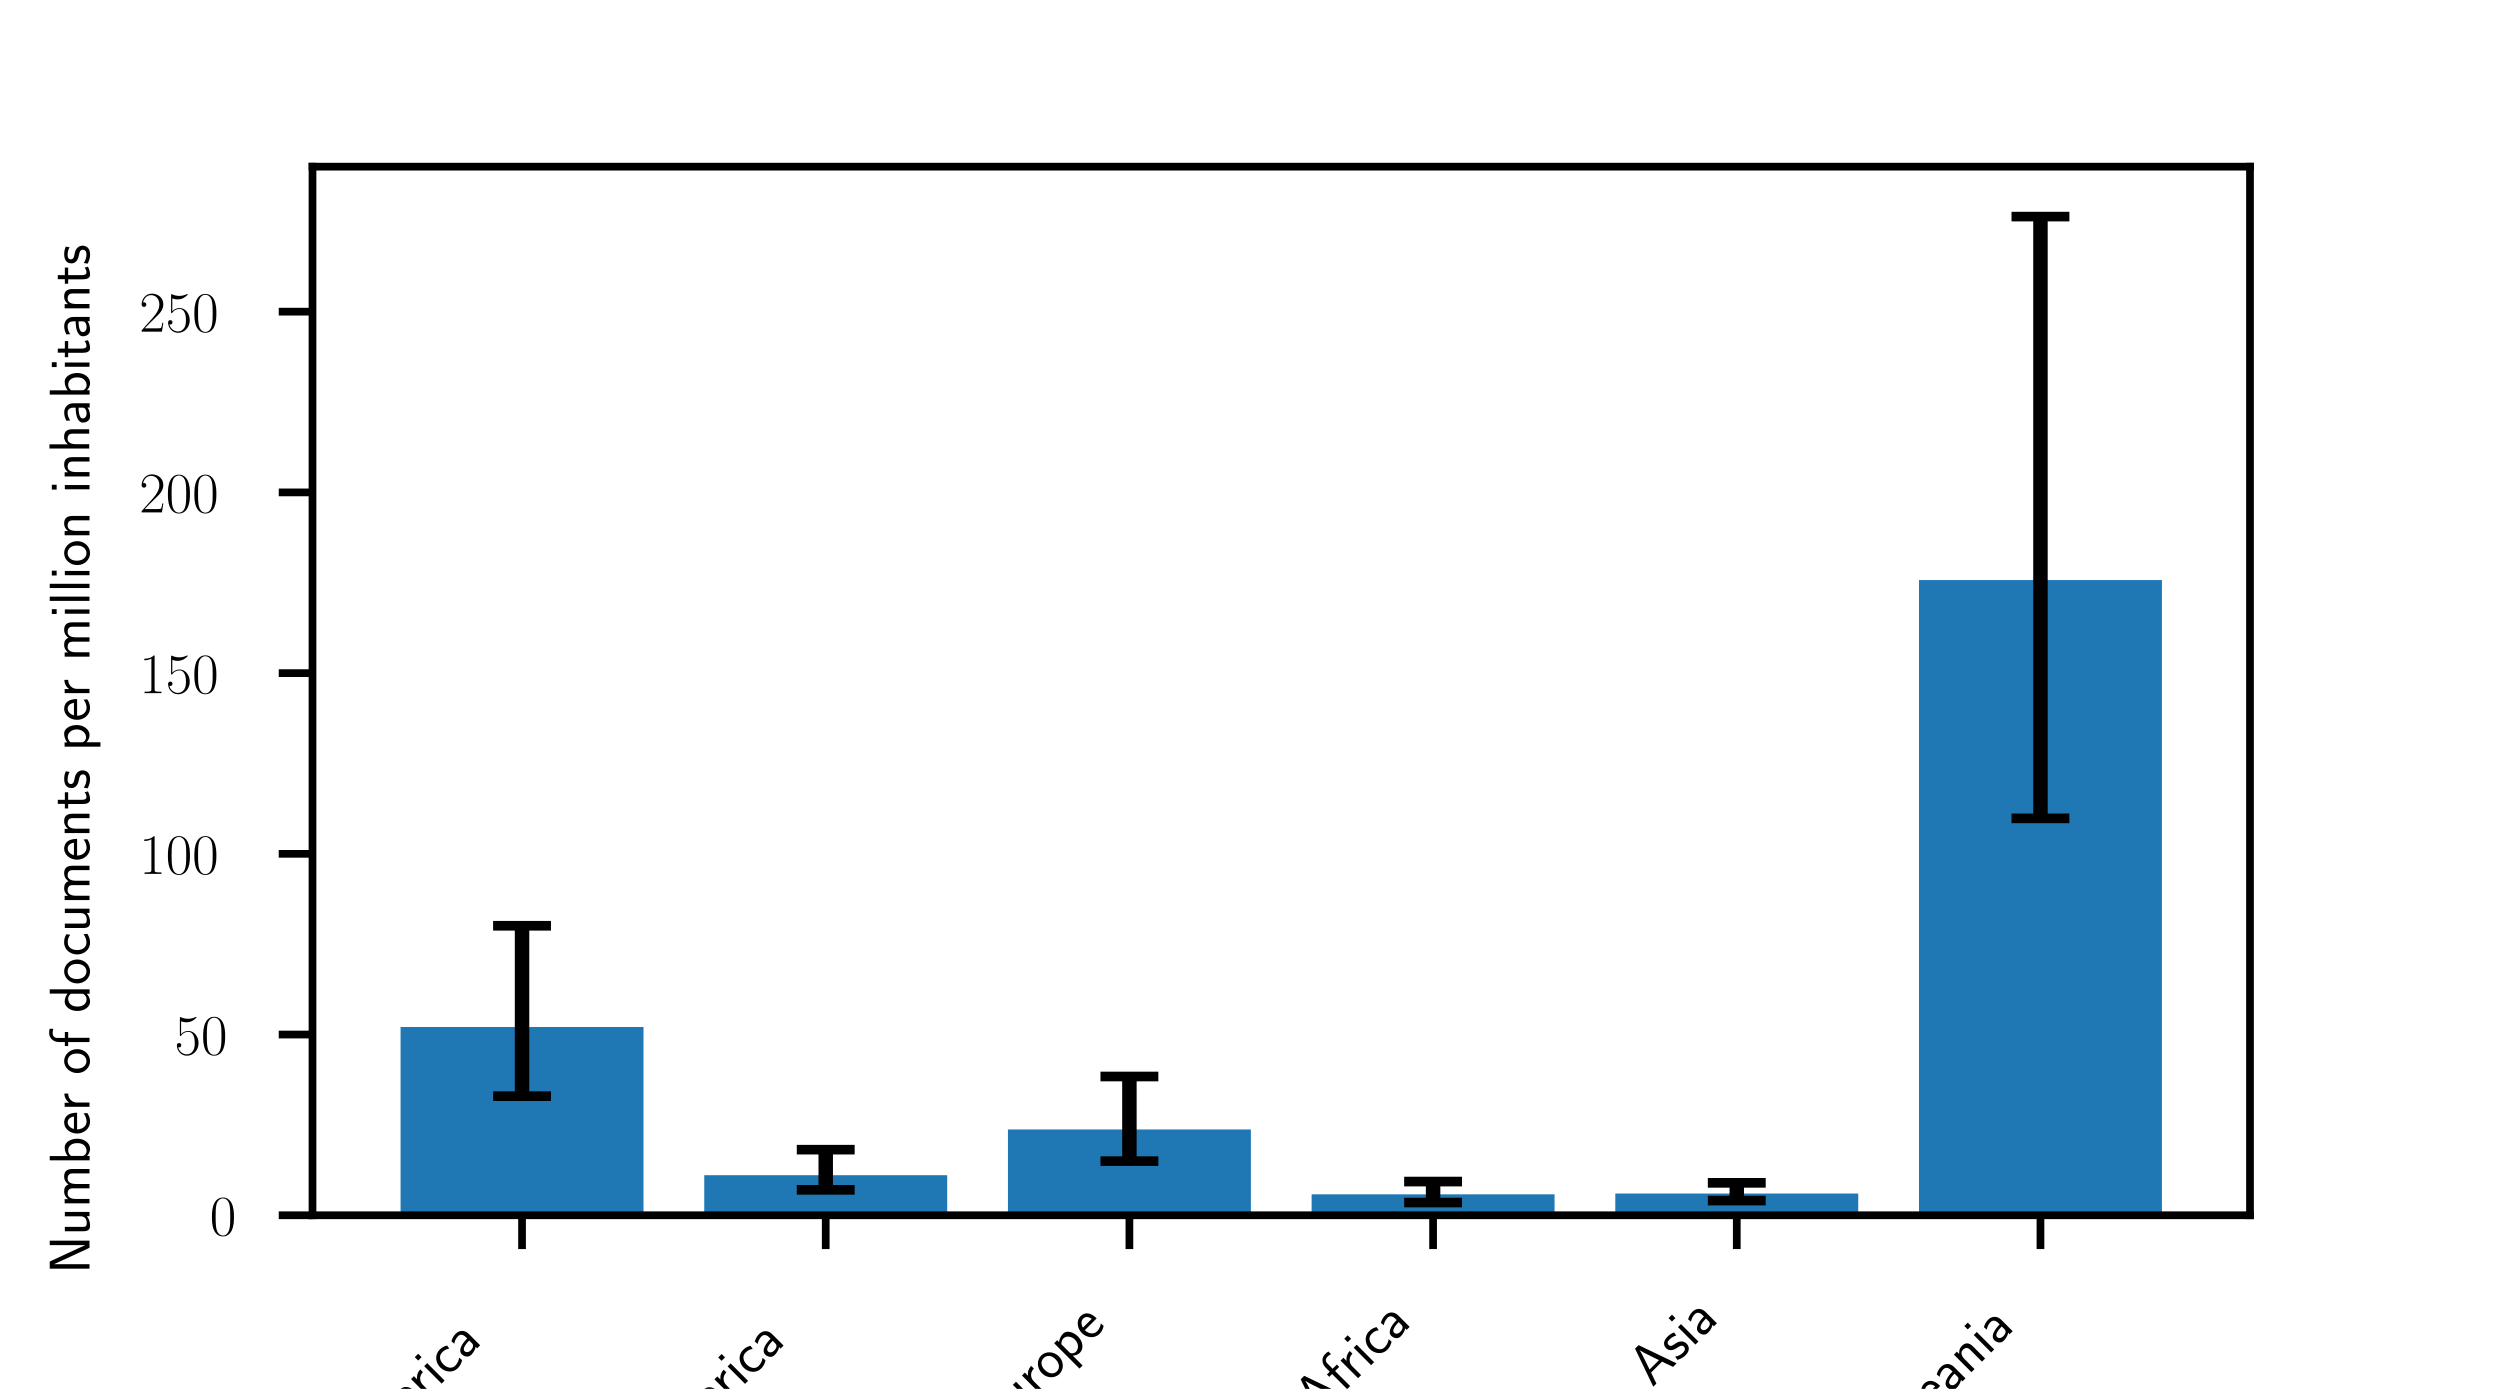 <?xml version="1.0" encoding="utf-8" standalone="no"?>
<!DOCTYPE svg PUBLIC "-//W3C//DTD SVG 1.1//EN"
  "http://www.w3.org/Graphics/SVG/1.1/DTD/svg11.dtd">
<!-- Created with matplotlib (https://matplotlib.org/) -->
<svg height="144pt" version="1.1" viewBox="0 0 259.2 144" width="259.2pt" xmlns="http://www.w3.org/2000/svg" xmlns:xlink="http://www.w3.org/1999/xlink">
 <defs>
  <style type="text/css">
*{stroke-linecap:butt;stroke-linejoin:round;}
  </style>
 </defs>
 <g id="figure_1">
  <g id="patch_1">
   <path d="M 0 144 
L 259.2 144 
L 259.2 0 
L 0 0 
z
" style="fill:#ffffff;"/>
  </g>
  <g id="axes_1">
   <g id="patch_2">
    <path d="M 32.4 126 
L 233.28 126 
L 233.28 17.28 
L 32.4 17.28 
z
" style="fill:#ffffff;"/>
   </g>
   <g id="patch_3">
    <path clip-path="url(#pddb5097b36)" d="M 41.531 126 
L 66.72 126 
L 66.72 106.482 
L 41.531 106.482 
z
" style="fill:#1f77b4;"/>
   </g>
   <g id="patch_4">
    <path clip-path="url(#pddb5097b36)" d="M 73.017 126 
L 98.206 126 
L 98.206 121.847 
L 73.017 121.847 
z
" style="fill:#1f77b4;"/>
   </g>
   <g id="patch_5">
    <path clip-path="url(#pddb5097b36)" d="M 104.503 126 
L 129.691 126 
L 129.691 117.1 
L 104.503 117.1 
z
" style="fill:#1f77b4;"/>
   </g>
   <g id="patch_6">
    <path clip-path="url(#pddb5097b36)" d="M 135.989 126 
L 161.177 126 
L 161.177 123.83 
L 135.989 123.83 
z
" style="fill:#1f77b4;"/>
   </g>
   <g id="patch_7">
    <path clip-path="url(#pddb5097b36)" d="M 167.474 126 
L 192.663 126 
L 192.663 123.749 
L 167.474 123.749 
z
" style="fill:#1f77b4;"/>
   </g>
   <g id="patch_8">
    <path clip-path="url(#pddb5097b36)" d="M 198.96 126 
L 224.149 126 
L 224.149 60.138 
L 198.96 60.138 
z
" style="fill:#1f77b4;"/>
   </g>
   <g id="matplotlib.axis_1">
    <g id="xtick_1">
     <g id="line2d_1">
      <defs>
       <path d="M 0 0 
L 0 3.5 
" id="m69ca0c05f3" style="stroke:#000000;stroke-width:0.8;"/>
      </defs>
      <g>
       <use style="stroke:#000000;stroke-width:0.8;" x="54.125" xlink:href="#m69ca0c05f3" y="126"/>
      </g>
     </g>
     <g id="text_1">
      <!-- North America -->
      <defs>
       <path d="M 22.906 65.312 
L 21.094 69 
L 8.797 69 
L 8.797 0 
L 16.594 0 
L 16.594 61.344 
L 16.703 61.438 
C 17.406 59.641 17.797 58.75 21.906 49.906 
L 43.297 3.688 
L 45.094 0 
L 57.406 0 
L 57.406 69 
L 49.594 69 
L 49.594 7.656 
L 49.5 7.547 
C 48.797 9.344 48.406 10.234 44.297 19.078 
z
" id="CMSS17-78"/>
       <path d="M 44.203 21.188 
C 44.203 34 34.703 44 23.5 44 
C 12 44 2.703 33.703 2.703 21.188 
C 2.703 8.5 12.297 -1 23.406 -1 
C 34.797 -1 44.203 8.797 44.203 21.188 
z
M 23.5 5.266 
C 16.406 5.266 10.297 11.078 10.297 22 
C 10.297 33.609 17.406 37.922 23.406 37.922 
C 29.906 37.922 36.594 33.219 36.594 22 
C 36.594 10.672 30.094 5.266 23.5 5.266 
z
" id="CMSS17-111"/>
       <path d="M 14.906 21.297 
C 14.906 30.703 21.797 37 30.594 37 
L 30.594 43.578 
C 24.203 43.578 18.203 40.391 14.594 35.203 
L 14.594 43.094 
L 7.5 43.094 
L 7.5 0 
L 14.906 0 
z
" id="CMSS17-114"/>
       <path d="M 16.703 37 
L 29.703 37 
L 29.703 42.766 
L 16.703 42.766 
L 16.703 55 
L 9.594 55 
L 9.594 42.766 
L 1.703 42.766 
L 1.703 37 
L 9.406 37 
L 9.406 11.703 
C 9.406 6 10.703 -1 17.297 -1 
C 22.297 -1 26.906 0.391 31.297 2.688 
L 29.703 8.562 
C 27.297 6.469 24.406 5.266 21.297 5.266 
C 16.906 5.266 16.703 10.875 16.703 13.375 
z
" id="CMSS17-116"/>
       <path d="M 40.906 29.547 
C 40.906 35.812 39.406 44.062 28.094 44.062 
C 21.797 44.062 17.703 40.984 14.797 37.609 
L 14.797 69.5 
L 7.406 69.5 
L 7.406 0.5 
L 15 0.5 
L 15 24.578 
C 15 30.828 17.406 38 24.203 38 
C 33 38 33.297 32.125 33.297 28.734 
L 33.297 0.5 
L 40.906 0.5 
z
" id="CMSS17-104"/>
       <path d="M 35.5 69 
L 26.906 69 
L 2.594 0 
L 10.203 0 
L 17.203 20 
L 44 20 
L 51.094 0 
L 59.797 0 
z
M 42.094 25.578 
L 19.094 25.578 
C 23.906 39.5 29.906 56.844 30.594 61.328 
L 30.703 61.328 
C 31.406 57.234 33.406 51.266 35.094 46.188 
z
" id="CMSS17-65"/>
       <path d="M 67 29.328 
C 67 36.062 65.297 44 54.094 44 
C 46.594 44 42.094 39.312 40.094 36.422 
C 38.297 41.719 34.094 44 28.094 44 
C 21.297 44 17 40.125 14.703 37.328 
L 14.703 43.094 
L 7.406 43.094 
L 7.406 0 
L 15 0 
L 15 24.359 
C 15 30.297 17.203 37.938 24.297 37.938 
C 33.406 37.938 33.406 31.5 33.406 28.578 
L 33.406 0 
L 41 0 
L 41 24.359 
C 41 30.297 43.203 37.938 50.297 37.938 
C 59.406 37.938 59.406 31.5 59.406 28.578 
L 59.406 0 
L 67 0 
z
" id="CMSS17-109"/>
       <path d="M 39.094 21.516 
C 39.094 24.844 38.906 31.297 35.703 36.641 
C 32.203 42.391 26.5 44 22.203 44 
C 11.797 44 3 34.188 3 21.484 
C 3 9.094 12.094 -1 23.594 -1 
C 28.094 -1 33.594 0.297 38.594 3.875 
C 38.594 4.281 38.406 6.469 38.297 6.562 
C 38.297 6.766 38 9.844 38 10.25 
C 33.203 6.359 27.703 5.078 23.703 5.078 
C 17.297 5.078 10.406 10.422 10.094 21.516 
z
M 10.906 27 
C 12.203 32.562 16.594 37.828 22.203 37.828 
C 23.703 37.828 30.703 37.828 32.5 27 
z
" id="CMSS17-101"/>
       <path d="M 15.297 65.359 
L 6.906 65.359 
L 6.906 57 
L 15.297 57 
z
M 14.797 42.797 
L 7.406 42.797 
L 7.406 0 
L 14.797 0 
z
" id="CMSS17-105"/>
       <path d="M 38.5 39.703 
C 38.5 40.391 33.906 42.406 32.703 42.797 
C 29.406 44 25.203 44 24.094 44 
C 11.094 44 3.297 32.703 3.297 21.297 
C 3.297 9.297 12 -1 23.703 -1 
C 30.406 -1 35.203 1.188 39.094 3.781 
L 38.5 10.375 
C 34.203 7.078 29.203 5.266 23.797 5.266 
C 16 5.266 10.906 12.094 10.906 21.391 
C 10.906 28.609 14.203 37.719 24.203 37.719 
C 29.703 37.719 32.797 36.609 37.406 33.516 
z
" id="CMSS17-99"/>
       <path d="M 37.594 27.984 
C 37.594 37.375 30.906 43.875 21.906 43.875 
C 17.5 43.875 12.703 43.078 7.203 39.891 
L 7.797 33.359 
C 10.297 35.125 14.594 38 21.797 38 
C 26.906 38 30 34.062 30 27.844 
L 30 24 
C 14 24 4 19.344 4 11.344 
C 4 7.203 6.5 -1 14.797 -1 
C 16.297 -1 24.406 -1 30.203 3.391 
L 30.203 -0.297 
L 37.594 -0.297 
z
M 30 12.75 
C 30 10.953 30 8.562 27 6.781 
C 24.406 5.078 21.094 5.078 19.703 5.078 
C 14.703 5.078 11.297 7.984 11.297 11.625 
C 11.297 18.922 26.906 18.922 30 18.922 
z
" id="CMSS17-97"/>
      </defs>
      <g transform="translate(25.726 163.512)rotate(-45)scale(0.06 -0.06)">
       <use transform="scale(0.996)" xlink:href="#CMSS17-78"/>
       <use transform="translate(66.062 0)scale(0.996)" xlink:href="#CMSS17-111"/>
       <use transform="translate(110.303 0)scale(0.996)" xlink:href="#CMSS17-114"/>
       <use transform="translate(142.212 0)scale(0.996)" xlink:href="#CMSS17-116"/>
       <use transform="translate(176.044 0)scale(0.996)" xlink:href="#CMSS17-104"/>
       <use transform="translate(255.478 0)scale(0.996)" xlink:href="#CMSS17-65"/>
       <use transform="translate(317.696 0)scale(0.996)" xlink:href="#CMSS17-109"/>
       <use transform="translate(391.925 0)scale(0.996)" xlink:href="#CMSS17-101"/>
       <use transform="translate(433.564 0)scale(0.996)" xlink:href="#CMSS17-114"/>
       <use transform="translate(465.474 0)scale(0.996)" xlink:href="#CMSS17-105"/>
       <use transform="translate(487.655 0)scale(0.996)" xlink:href="#CMSS17-99"/>
       <use transform="translate(529.293 0)scale(0.996)" xlink:href="#CMSS17-97"/>
      </g>
     </g>
    </g>
    <g id="xtick_2">
     <g id="line2d_2">
      <g>
       <use style="stroke:#000000;stroke-width:0.8;" x="85.611" xlink:href="#m69ca0c05f3" y="126"/>
      </g>
     </g>
     <g id="text_2">
      <!-- South America -->
      <defs>
       <path d="M 43.703 65.141 
C 39.297 67.719 34.5 70 26.406 70 
C 13.5 70 5.203 60.609 5.203 51.031 
C 5.203 47.266 6.297 43.016 10.203 38.672 
C 14.094 34.312 18.5 33.141 24.094 31.766 
C 26.406 31.156 30.297 30.062 31 29.781 
C 36.594 27.609 39.297 22.562 39.297 17.812 
C 39.297 11.594 34.406 4.969 25.703 4.969 
C 22.703 4.969 13.906 4.969 5.594 12.797 
L 4.203 4.969 
C 12.406 -1 21.297 -2 25.797 -2 
C 38.094 -2 46.906 7.625 46.906 18.531 
C 46.906 22.5 45.703 27.547 41.5 32.203 
C 37.406 36.672 33.797 37.656 25.594 39.828 
C 20.906 41.031 17.906 41.828 15.406 44.891 
C 13.703 47.078 12.797 49.156 12.797 51.828 
C 12.797 57.391 17.594 63.438 26.406 63.438 
C 30.797 63.438 36.5 62.531 42.297 57.188 
z
" id="CMSS17-83"/>
       <path d="M 40.906 42.797 
L 33.297 42.797 
L 33.297 15.188 
C 33.297 7.781 27.906 4.781 22.203 4.781 
C 15.594 4.781 15 6.984 15 11.078 
L 15 42.797 
L 7.406 42.797 
L 7.406 10.594 
C 7.406 2.797 10.094 -1 17 -1 
C 20.406 -1 28.094 -0.203 33.5 4.781 
L 33.5 0 
L 40.906 0 
z
" id="CMSS17-117"/>
      </defs>
      <g transform="translate(56.977 163.747)rotate(-45)scale(0.06 -0.06)">
       <use transform="scale(0.996)" xlink:href="#CMSS17-83"/>
       <use transform="translate(52.049 0)scale(0.996)" xlink:href="#CMSS17-111"/>
       <use transform="translate(98.892 0)scale(0.996)" xlink:href="#CMSS17-117"/>
       <use transform="translate(147.097 0)scale(0.996)" xlink:href="#CMSS17-116"/>
       <use transform="translate(180.929 0)scale(0.996)" xlink:href="#CMSS17-104"/>
       <use transform="translate(260.363 0)scale(0.996)" xlink:href="#CMSS17-65"/>
       <use transform="translate(322.581 0)scale(0.996)" xlink:href="#CMSS17-109"/>
       <use transform="translate(396.81 0)scale(0.996)" xlink:href="#CMSS17-101"/>
       <use transform="translate(438.449 0)scale(0.996)" xlink:href="#CMSS17-114"/>
       <use transform="translate(470.358 0)scale(0.996)" xlink:href="#CMSS17-105"/>
       <use transform="translate(492.539 0)scale(0.996)" xlink:href="#CMSS17-99"/>
       <use transform="translate(534.178 0)scale(0.996)" xlink:href="#CMSS17-97"/>
      </g>
     </g>
    </g>
    <g id="xtick_3">
     <g id="line2d_3">
      <g>
       <use style="stroke:#000000;stroke-width:0.8;" x="117.097" xlink:href="#m69ca0c05f3" y="126"/>
      </g>
     </g>
     <g id="text_3">
      <!-- Europe -->
      <defs>
       <path d="M 30.594 6.766 
C 22.594 6.766 19 6.766 17.203 6.766 
L 17.203 32.922 
L 48.203 32.922 
L 48.203 39 
L 17.203 39 
L 17.203 62.641 
L 30.094 62.641 
C 31.297 62.641 32.5 62.641 33.703 62.641 
L 50.797 62.641 
L 50.797 69 
L 8.797 69 
L 8.797 0 
L 52.094 0 
L 52.094 6.766 
z
" id="CMSS17-69"/>
       <path d="M 15.094 5.203 
C 18.406 2.016 22.906 -0.078 27.703 -0.078 
C 37 -0.078 45 9.422 45 22.062 
C 45 33.734 39 44 30.406 44 
C 25.406 44 19.406 42.219 14.906 38.625 
L 14.906 43.203 
L 7.5 43.203 
L 7.5 -19 
L 15.094 -19 
z
M 15.094 32.812 
C 15.906 34 19.297 37.734 24.797 37.734 
C 31.797 37.734 37.406 30.625 37.406 22.062 
C 37.406 12.297 30.594 6 23.906 6 
C 21.906 6 19.797 6.484 17.797 8.172 
C 15.094 10.531 15.094 12 15.094 13.391 
z
" id="CMSS17-112"/>
      </defs>
      <g transform="translate(103.044 149.166)rotate(-45)scale(0.06 -0.06)">
       <use transform="scale(0.996)" xlink:href="#CMSS17-69"/>
       <use transform="translate(55.892 0)scale(0.996)" xlink:href="#CMSS17-117"/>
       <use transform="translate(104.097 0)scale(0.996)" xlink:href="#CMSS17-114"/>
       <use transform="translate(136.007 0)scale(0.996)" xlink:href="#CMSS17-111"/>
       <use transform="translate(182.85 0)scale(0.996)" xlink:href="#CMSS17-112"/>
       <use transform="translate(233.658 0)scale(0.996)" xlink:href="#CMSS17-101"/>
      </g>
     </g>
    </g>
    <g id="xtick_4">
     <g id="line2d_4">
      <g>
       <use style="stroke:#000000;stroke-width:0.8;" x="148.583" xlink:href="#m69ca0c05f3" y="126"/>
      </g>
     </g>
     <g id="text_4">
      <!-- Africa -->
      <defs>
       <path d="M 16.797 37 
L 26.906 37 
L 26.906 42.766 
L 16.594 42.766 
L 16.594 55.609 
C 16.594 62.719 22 63.938 25.094 63.938 
C 26.094 63.938 28.906 63.938 32.5 62.641 
L 32.5 69.203 
C 30.203 69.703 27.406 70 25.203 70 
C 15.906 70 9.406 62.391 9.406 52.484 
L 9.406 42.766 
L 2.5 42.766 
L 2.5 37 
L 9.406 37 
L 9.406 0 
L 16.797 0 
z
" id="CMSS17-102"/>
      </defs>
      <g transform="translate(136.636 147.06)rotate(-45)scale(0.06 -0.06)">
       <use transform="scale(0.996)" xlink:href="#CMSS17-65"/>
       <use transform="translate(62.218 0)scale(0.996)" xlink:href="#CMSS17-102"/>
       <use transform="translate(90.845 0)scale(0.996)" xlink:href="#CMSS17-114"/>
       <use transform="translate(122.754 0)scale(0.996)" xlink:href="#CMSS17-105"/>
       <use transform="translate(144.935 0)scale(0.996)" xlink:href="#CMSS17-99"/>
       <use transform="translate(186.574 0)scale(0.996)" xlink:href="#CMSS17-97"/>
      </g>
     </g>
    </g>
    <g id="xtick_5">
     <g id="line2d_5">
      <g>
       <use style="stroke:#000000;stroke-width:0.8;" x="180.069" xlink:href="#m69ca0c05f3" y="126"/>
      </g>
     </g>
     <g id="text_5">
      <!-- Asia -->
      <defs>
       <path d="M 32.203 41.047 
C 26.297 43.859 21.703 43.859 18.703 43.859 
C 11.594 43.859 3.094 41.375 3.094 31.297 
C 3.094 21.234 14.094 19.031 17.094 18.422 
C 21.703 17.531 26.797 16.531 26.797 11.562 
C 26.797 5.266 19.594 5.266 18.297 5.266 
C 14.297 5.266 8.797 6.359 3.797 9.969 
L 2.594 3.281 
C 8.297 0 13.797 -1 18.406 -1 
C 30.703 -1 33.797 6.5 33.797 12.203 
C 33.797 17.094 31 20.391 29.094 21.891 
C 25.797 24.5 24.594 24.797 16.406 26.5 
C 15 26.703 10.094 27.797 10.094 32.281 
C 10.094 38 16.406 38 17.797 38 
C 24.297 38 28.297 35.984 31 34.5 
z
" id="CMSS17-115"/>
      </defs>
      <g transform="translate(171.303 143.88)rotate(-45)scale(0.06 -0.06)">
       <use transform="scale(0.996)" xlink:href="#CMSS17-65"/>
       <use transform="translate(62.218 0)scale(0.996)" xlink:href="#CMSS17-115"/>
       <use transform="translate(98.131 0)scale(0.996)" xlink:href="#CMSS17-105"/>
       <use transform="translate(120.312 0)scale(0.996)" xlink:href="#CMSS17-97"/>
      </g>
     </g>
    </g>
    <g id="xtick_6">
     <g id="line2d_6">
      <g>
       <use style="stroke:#000000;stroke-width:0.8;" x="211.555" xlink:href="#m69ca0c05f3" y="126"/>
      </g>
     </g>
     <g id="text_6">
      <!-- Oceania -->
      <defs>
       <path d="M 64 34.031 
C 64 54.734 50.297 70.266 34.594 70.266 
C 18.906 70.266 5.203 54.641 5.203 34.031 
C 5.203 13.234 19.094 -2 34.594 -2 
C 50.094 -2 64 13.234 64 34.031 
z
M 34.594 4.266 
C 23.594 4.266 13.594 16.516 13.594 35.328 
C 13.594 53.641 24.203 64 34.594 64 
C 45 64 55.594 53.641 55.594 35.328 
C 55.594 16.422 45.5 4.266 34.594 4.266 
z
" id="CMSS17-79"/>
       <path d="M 40.906 29.328 
C 40.906 35.672 39.406 44 28.094 44 
C 21.703 44 17.5 40.719 14.703 37.328 
L 14.703 43.094 
L 7.406 43.094 
L 7.406 0 
L 15 0 
L 15 24.359 
C 15 30.688 17.406 37.938 24.203 37.938 
C 33 37.938 33.297 32 33.297 28.578 
L 33.297 0 
L 40.906 0 
z
" id="CMSS17-110"/>
      </defs>
      <g transform="translate(195.719 150.949)rotate(-45)scale(0.06 -0.06)">
       <use transform="scale(0.996)" xlink:href="#CMSS17-79"/>
       <use transform="translate(69.024 0)scale(0.996)" xlink:href="#CMSS17-99"/>
       <use transform="translate(110.663 0)scale(0.996)" xlink:href="#CMSS17-101"/>
       <use transform="translate(152.302 0)scale(0.996)" xlink:href="#CMSS17-97"/>
       <use transform="translate(197.224 0)scale(0.996)" xlink:href="#CMSS17-110"/>
       <use transform="translate(245.429 0)scale(0.996)" xlink:href="#CMSS17-105"/>
       <use transform="translate(267.609 0)scale(0.996)" xlink:href="#CMSS17-97"/>
      </g>
     </g>
    </g>
    <g id="text_7">
     <!-- Continent -->
     <defs>
      <path d="M 54.703 11.156 
C 48 6.672 44.906 5.375 36.797 5.375 
C 22.797 5.375 14.594 20.359 14.594 34.047 
C 14.594 48.625 23 63 37.203 63 
C 43.594 63 47.797 61.219 52.906 58.047 
L 54.297 65.891 
C 49.5 68.281 43.406 69.375 37.297 69.375 
C 18.094 69.375 6.203 51.812 6.203 34.047 
C 6.203 14.484 20.297 -1 36.297 -1 
C 44.906 -1 47.906 -0.297 55.297 4.375 
z
" id="CMSS17-67"/>
     </defs>
     <g transform="translate(119.842 172.72)scale(0.06 -0.06)">
      <use transform="scale(0.996)" xlink:href="#CMSS17-67"/>
      <use transform="translate(59.856 0)scale(0.996)" xlink:href="#CMSS17-111"/>
      <use transform="translate(106.699 0)scale(0.996)" xlink:href="#CMSS17-110"/>
      <use transform="translate(154.904 0)scale(0.996)" xlink:href="#CMSS17-116"/>
      <use transform="translate(188.736 0)scale(0.996)" xlink:href="#CMSS17-105"/>
      <use transform="translate(210.917 0)scale(0.996)" xlink:href="#CMSS17-110"/>
      <use transform="translate(259.122 0)scale(0.996)" xlink:href="#CMSS17-101"/>
      <use transform="translate(300.76 0)scale(0.996)" xlink:href="#CMSS17-110"/>
      <use transform="translate(348.965 0)scale(0.996)" xlink:href="#CMSS17-116"/>
     </g>
    </g>
   </g>
   <g id="matplotlib.axis_2">
    <g id="ytick_1">
     <g id="line2d_7">
      <defs>
       <path d="M 0 0 
L -3.5 0 
" id="m971b1fa5ef" style="stroke:#000000;stroke-width:0.8;"/>
      </defs>
      <g>
       <use style="stroke:#000000;stroke-width:0.8;" x="32.4" xlink:href="#m971b1fa5ef" y="126"/>
      </g>
     </g>
     <g id="text_8">
      <!-- $0$ -->
      <defs>
       <path d="M 42 31.641 
C 42 37.75 41.906 48.125 37.703 56.109 
C 34 63.109 28.094 65.594 22.906 65.594 
C 18.094 65.594 12 63.406 8.203 56.203 
C 4.203 48.719 3.797 39.438 3.797 31.641 
C 3.797 25.953 3.906 17.281 7 9.672 
C 11.297 -0.609 19 -2 22.906 -2 
C 27.5 -2 34.5 -0.109 38.594 9.375 
C 41.594 16.281 42 24.359 42 31.641 
z
M 22.906 -0.406 
C 16.5 -0.406 12.703 5.078 11.297 12.688 
C 10.203 18.562 10.203 27.156 10.203 32.75 
C 10.203 40.438 10.203 46.828 11.5 52.922 
C 13.406 61.391 19 64 22.906 64 
C 27 64 32.297 61.297 34.203 53.125 
C 35.5 47.438 35.594 40.734 35.594 32.75 
C 35.594 26.25 35.594 18.266 34.406 12.375 
C 32.297 1.484 26.406 -0.406 22.906 -0.406 
z
" id="CMR17-48"/>
      </defs>
      <g transform="translate(21.747 128.076)scale(0.06 -0.06)">
       <use transform="scale(0.996)" xlink:href="#CMR17-48"/>
      </g>
     </g>
    </g>
    <g id="ytick_2">
     <g id="line2d_8">
      <g>
       <use style="stroke:#000000;stroke-width:0.8;" x="32.4" xlink:href="#m971b1fa5ef" y="107.263"/>
      </g>
     </g>
     <g id="text_9">
      <!-- $50$ -->
      <defs>
       <path d="M 11.406 57.688 
C 12.406 57.281 16.5 56 20.703 56 
C 30 56 35.094 61.109 38 64.062 
C 38 64.953 38 65.5 37.406 65.5 
C 37.297 65.5 37.094 65.5 36.297 65.047 
C 32.797 63.406 28.703 62.078 23.703 62.078 
C 20.703 62.078 16.203 62.484 11.297 64.672 
C 10.203 65.172 10 65.172 9.906 65.172 
C 9.406 65.172 9.297 65.062 9.297 63.078 
L 9.297 34.422 
C 9.297 32.641 9.297 32.141 10.297 32.141 
C 10.797 32.141 11 32.344 11.5 33.031 
C 14.703 37.516 19.094 39.406 24.094 39.406 
C 27.594 39.406 35.094 37.219 35.094 20.141 
C 35.094 16.953 35.094 11.172 32.094 6.578 
C 29.594 2.484 25.703 0.391 21.406 0.391 
C 14.797 0.391 8.094 5 6.297 12.719 
C 6.703 12.609 7.5 12.422 7.906 12.422 
C 9.203 12.422 11.703 13.125 11.703 16.219 
C 11.703 18.906 9.797 20 7.906 20 
C 5.594 20 4.094 18.594 4.094 15.797 
C 4.094 7.094 11 -2 21.594 -2 
C 31.906 -2 41.703 6.875 41.703 19.75 
C 41.703 31.719 33.906 41 24.203 41 
C 19.094 41 14.797 39.109 11.406 35.531 
z
" id="CMR17-53"/>
      </defs>
      <g transform="translate(18.094 109.338)scale(0.06 -0.06)">
       <use transform="scale(0.996)" xlink:href="#CMR17-53"/>
       <use transform="translate(45.69 0)scale(0.996)" xlink:href="#CMR17-48"/>
      </g>
     </g>
    </g>
    <g id="ytick_3">
     <g id="line2d_9">
      <g>
       <use style="stroke:#000000;stroke-width:0.8;" x="32.4" xlink:href="#m971b1fa5ef" y="88.525"/>
      </g>
     </g>
     <g id="text_10">
      <!-- $100$ -->
      <defs>
       <path d="M 26.594 63.406 
C 26.594 65.5 26.5 65.5 25.094 65.5 
C 21.203 61.188 15.297 59.797 9.703 59.797 
C 9.406 59.797 8.906 59.797 8.797 59.5 
C 8.703 59.297 8.703 59.094 8.703 57 
C 11.797 57 17 57.594 21 59.984 
L 21 7.203 
C 21 3.688 20.797 2.5 12.203 2.5 
L 9.203 2.5 
L 9.203 0 
C 14 0 19 0 23.797 0 
C 28.594 0 33.594 0 38.406 0 
L 38.406 2.5 
L 35.406 2.5 
C 26.797 2.5 26.594 3.594 26.594 7.156 
z
" id="CMR17-49"/>
      </defs>
      <g transform="translate(14.441 90.601)scale(0.06 -0.06)">
       <use transform="scale(0.996)" xlink:href="#CMR17-49"/>
       <use transform="translate(45.69 0)scale(0.996)" xlink:href="#CMR17-48"/>
       <use transform="translate(91.381 0)scale(0.996)" xlink:href="#CMR17-48"/>
      </g>
     </g>
    </g>
    <g id="ytick_4">
     <g id="line2d_10">
      <g>
       <use style="stroke:#000000;stroke-width:0.8;" x="32.4" xlink:href="#m971b1fa5ef" y="69.788"/>
      </g>
     </g>
     <g id="text_11">
      <!-- $150$ -->
      <g transform="translate(14.441 71.864)scale(0.06 -0.06)">
       <use transform="scale(0.996)" xlink:href="#CMR17-49"/>
       <use transform="translate(45.69 0)scale(0.996)" xlink:href="#CMR17-53"/>
       <use transform="translate(91.381 0)scale(0.996)" xlink:href="#CMR17-48"/>
      </g>
     </g>
    </g>
    <g id="ytick_5">
     <g id="line2d_11">
      <g>
       <use style="stroke:#000000;stroke-width:0.8;" x="32.4" xlink:href="#m971b1fa5ef" y="51.051"/>
      </g>
     </g>
     <g id="text_12">
      <!-- $200$ -->
      <defs>
       <path d="M 41.703 15.453 
L 39.906 15.453 
C 38.906 8.375 38.094 7.172 37.703 6.562 
C 37.203 5.766 30 5.766 28.594 5.766 
L 9.406 5.766 
C 13 9.672 20 16.75 28.5 24.953 
C 34.594 30.734 41.703 37.531 41.703 47.422 
C 41.703 59.219 32.297 66 21.797 66 
C 10.797 66 4.094 56.312 4.094 47.344 
C 4.094 43.438 7 42.938 8.203 42.938 
C 9.203 42.938 12.203 43.547 12.203 47.031 
C 12.203 50.109 9.594 51 8.203 51 
C 7.594 51 7 50.906 6.594 50.703 
C 8.5 59.219 14.297 63.406 20.406 63.406 
C 29.094 63.406 34.797 56.516 34.797 47.422 
C 34.797 38.734 29.703 31.25 24 24.75 
L 4.094 2.281 
L 4.094 0 
L 39.297 0 
z
" id="CMR17-50"/>
      </defs>
      <g transform="translate(14.441 53.126)scale(0.06 -0.06)">
       <use transform="scale(0.996)" xlink:href="#CMR17-50"/>
       <use transform="translate(45.69 0)scale(0.996)" xlink:href="#CMR17-48"/>
       <use transform="translate(91.381 0)scale(0.996)" xlink:href="#CMR17-48"/>
      </g>
     </g>
    </g>
    <g id="ytick_6">
     <g id="line2d_12">
      <g>
       <use style="stroke:#000000;stroke-width:0.8;" x="32.4" xlink:href="#m971b1fa5ef" y="32.313"/>
      </g>
     </g>
     <g id="text_13">
      <!-- $250$ -->
      <g transform="translate(14.441 34.389)scale(0.06 -0.06)">
       <use transform="scale(0.996)" xlink:href="#CMR17-50"/>
       <use transform="translate(45.69 0)scale(0.996)" xlink:href="#CMR17-53"/>
       <use transform="translate(91.381 0)scale(0.996)" xlink:href="#CMR17-48"/>
      </g>
     </g>
    </g>
    <g id="text_14">
     <!-- Number of documents per million inhabitants -->
     <defs>
      <path d="M 14.906 69 
L 7.5 69 
L 7.5 -0.203 
L 15.094 -0.203 
L 15.094 4.281 
C 18.906 0.594 23.5 -1 27.594 -1 
C 37.203 -1 45 8.578 45 21.125 
C 45 32.594 39 43.062 30.094 43.062 
C 23.797 43.062 18.203 40.484 14.906 37.797 
z
M 15.094 31.969 
C 17.297 34.719 20.406 37 24.797 37 
C 30.703 37 37.406 32.766 37.406 21.125 
C 37.406 8.719 29.406 5.078 23.906 5.078 
C 21.906 5.078 19.797 5.562 17.797 7.25 
C 15.094 9.609 15.094 11.078 15.094 12.453 
z
" id="CMSS17-98"/>
      <path d="M 40.797 69 
L 33.406 69 
L 33.406 38.094 
C 30.297 40.672 25.203 43.062 19.594 43.062 
C 10.5 43.062 3.297 33.297 3.297 21.047 
C 3.297 8.781 10.406 -1 19.297 -1 
C 26.203 -1 30.797 2.688 33.203 4.781 
L 33.203 -0.203 
L 40.797 -0.203 
z
M 33.203 13.062 
C 33.203 11.672 33.203 10.203 30.094 7.531 
C 28.094 5.859 25.703 5.078 23.406 5.078 
C 18 5.078 10.906 9 10.906 20.938 
C 10.906 33.344 18.906 37 24.406 37 
C 28.094 37 31.094 35.219 33.203 32.266 
z
" id="CMSS17-100"/>
      <path d="M 14.797 69 
L 7.406 69 
L 7.406 0 
L 14.797 0 
z
" id="CMSS17-108"/>
     </defs>
     <g transform="translate(9.279 132.061)rotate(-90)scale(0.06 -0.06)">
      <use transform="scale(0.996)" xlink:href="#CMSS17-78"/>
      <use transform="translate(66.062 0)scale(0.996)" xlink:href="#CMSS17-117"/>
      <use transform="translate(114.266 0)scale(0.996)" xlink:href="#CMSS17-109"/>
      <use transform="translate(188.496 0)scale(0.996)" xlink:href="#CMSS17-98"/>
      <use transform="translate(239.303 0)scale(0.996)" xlink:href="#CMSS17-101"/>
      <use transform="translate(280.942 0)scale(0.996)" xlink:href="#CMSS17-114"/>
      <use transform="translate(344.081 0)scale(0.996)" xlink:href="#CMSS17-111"/>
      <use transform="translate(390.924 0)scale(0.996)" xlink:href="#CMSS17-102"/>
      <use transform="translate(450.78 0)scale(0.996)" xlink:href="#CMSS17-100"/>
      <use transform="translate(498.985 0)scale(0.996)" xlink:href="#CMSS17-111"/>
      <use transform="translate(548.431 0)scale(0.996)" xlink:href="#CMSS17-99"/>
      <use transform="translate(590.07 0)scale(0.996)" xlink:href="#CMSS17-117"/>
      <use transform="translate(638.275 0)scale(0.996)" xlink:href="#CMSS17-109"/>
      <use transform="translate(712.504 0)scale(0.996)" xlink:href="#CMSS17-101"/>
      <use transform="translate(754.143 0)scale(0.996)" xlink:href="#CMSS17-110"/>
      <use transform="translate(802.348 0)scale(0.996)" xlink:href="#CMSS17-116"/>
      <use transform="translate(836.18 0)scale(0.996)" xlink:href="#CMSS17-115"/>
      <use transform="translate(903.322 0)scale(0.996)" xlink:href="#CMSS17-112"/>
      <use transform="translate(954.13 0)scale(0.996)" xlink:href="#CMSS17-101"/>
      <use transform="translate(995.768 0)scale(0.996)" xlink:href="#CMSS17-114"/>
      <use transform="translate(1058.907 0)scale(0.996)" xlink:href="#CMSS17-109"/>
      <use transform="translate(1133.137 0)scale(0.996)" xlink:href="#CMSS17-105"/>
      <use transform="translate(1155.317 0)scale(0.996)" xlink:href="#CMSS17-108"/>
      <use transform="translate(1177.498 0)scale(0.996)" xlink:href="#CMSS17-108"/>
      <use transform="translate(1199.679 0)scale(0.996)" xlink:href="#CMSS17-105"/>
      <use transform="translate(1221.859 0)scale(0.996)" xlink:href="#CMSS17-111"/>
      <use transform="translate(1268.703 0)scale(0.996)" xlink:href="#CMSS17-110"/>
      <use transform="translate(1348.137 0)scale(0.996)" xlink:href="#CMSS17-105"/>
      <use transform="translate(1370.318 0)scale(0.996)" xlink:href="#CMSS17-110"/>
      <use transform="translate(1418.523 0)scale(0.996)" xlink:href="#CMSS17-104"/>
      <use transform="translate(1466.728 0)scale(0.996)" xlink:href="#CMSS17-97"/>
      <use transform="translate(1511.65 0)scale(0.996)" xlink:href="#CMSS17-98"/>
      <use transform="translate(1559.855 0)scale(0.996)" xlink:href="#CMSS17-105"/>
      <use transform="translate(1582.035 0)scale(0.996)" xlink:href="#CMSS17-116"/>
      <use transform="translate(1615.867 0)scale(0.996)" xlink:href="#CMSS17-97"/>
      <use transform="translate(1660.789 0)scale(0.996)" xlink:href="#CMSS17-110"/>
      <use transform="translate(1708.994 0)scale(0.996)" xlink:href="#CMSS17-116"/>
      <use transform="translate(1742.825 0)scale(0.996)" xlink:href="#CMSS17-115"/>
     </g>
    </g>
   </g>
   <g id="LineCollection_1">
    <path clip-path="url(#pddb5097b36)" d="M 54.125 113.652 
L 54.125 95.982 
" style="fill:none;stroke:#000000;stroke-width:1.5;"/>
   </g>
   <g id="LineCollection_2">
    <path clip-path="url(#pddb5097b36)" d="M 85.611 123.364 
L 85.611 119.198 
" style="fill:none;stroke:#000000;stroke-width:1.5;"/>
   </g>
   <g id="LineCollection_3">
    <path clip-path="url(#pddb5097b36)" d="M 117.097 120.387 
L 117.097 111.612 
" style="fill:none;stroke:#000000;stroke-width:1.5;"/>
   </g>
   <g id="LineCollection_4">
    <path clip-path="url(#pddb5097b36)" d="M 148.583 124.679 
L 148.583 122.503 
" style="fill:none;stroke:#000000;stroke-width:1.5;"/>
   </g>
   <g id="LineCollection_5">
    <path clip-path="url(#pddb5097b36)" d="M 180.069 124.477 
L 180.069 122.635 
" style="fill:none;stroke:#000000;stroke-width:1.5;"/>
   </g>
   <g id="LineCollection_6">
    <path clip-path="url(#pddb5097b36)" d="M 211.555 84.85 
L 211.555 22.457 
" style="fill:none;stroke:#000000;stroke-width:1.5;"/>
   </g>
   <g id="line2d_13">
    <defs>
     <path d="M 3 0 
L -3 -0 
" id="m13026e593b" style="stroke:#000000;"/>
    </defs>
    <g clip-path="url(#pddb5097b36)">
     <use style="stroke:#000000;" x="54.125" xlink:href="#m13026e593b" y="113.652"/>
    </g>
   </g>
   <g id="line2d_14">
    <g clip-path="url(#pddb5097b36)">
     <use style="stroke:#000000;" x="54.125" xlink:href="#m13026e593b" y="95.982"/>
    </g>
   </g>
   <g id="line2d_15">
    <g clip-path="url(#pddb5097b36)">
     <use style="stroke:#000000;" x="85.611" xlink:href="#m13026e593b" y="123.364"/>
    </g>
   </g>
   <g id="line2d_16">
    <g clip-path="url(#pddb5097b36)">
     <use style="stroke:#000000;" x="85.611" xlink:href="#m13026e593b" y="119.198"/>
    </g>
   </g>
   <g id="line2d_17">
    <g clip-path="url(#pddb5097b36)">
     <use style="stroke:#000000;" x="117.097" xlink:href="#m13026e593b" y="120.387"/>
    </g>
   </g>
   <g id="line2d_18">
    <g clip-path="url(#pddb5097b36)">
     <use style="stroke:#000000;" x="117.097" xlink:href="#m13026e593b" y="111.612"/>
    </g>
   </g>
   <g id="line2d_19">
    <g clip-path="url(#pddb5097b36)">
     <use style="stroke:#000000;" x="148.583" xlink:href="#m13026e593b" y="124.679"/>
    </g>
   </g>
   <g id="line2d_20">
    <g clip-path="url(#pddb5097b36)">
     <use style="stroke:#000000;" x="148.583" xlink:href="#m13026e593b" y="122.503"/>
    </g>
   </g>
   <g id="line2d_21">
    <g clip-path="url(#pddb5097b36)">
     <use style="stroke:#000000;" x="180.069" xlink:href="#m13026e593b" y="124.477"/>
    </g>
   </g>
   <g id="line2d_22">
    <g clip-path="url(#pddb5097b36)">
     <use style="stroke:#000000;" x="180.069" xlink:href="#m13026e593b" y="122.635"/>
    </g>
   </g>
   <g id="line2d_23">
    <g clip-path="url(#pddb5097b36)">
     <use style="stroke:#000000;" x="211.555" xlink:href="#m13026e593b" y="84.85"/>
    </g>
   </g>
   <g id="line2d_24">
    <g clip-path="url(#pddb5097b36)">
     <use style="stroke:#000000;" x="211.555" xlink:href="#m13026e593b" y="22.457"/>
    </g>
   </g>
   <g id="line2d_25">
    <path clip-path="url(#pddb5097b36)" d="M 54.125 106.482 
" style="fill:none;stroke:#000000;stroke-linecap:square;stroke-width:1.5;"/>
   </g>
   <g id="line2d_26">
    <path clip-path="url(#pddb5097b36)" d="M 85.611 121.847 
" style="fill:none;stroke:#000000;stroke-linecap:square;stroke-width:1.5;"/>
   </g>
   <g id="line2d_27">
    <path clip-path="url(#pddb5097b36)" d="M 117.097 117.1 
" style="fill:none;stroke:#000000;stroke-linecap:square;stroke-width:1.5;"/>
   </g>
   <g id="line2d_28">
    <path clip-path="url(#pddb5097b36)" d="M 148.583 123.83 
" style="fill:none;stroke:#000000;stroke-linecap:square;stroke-width:1.5;"/>
   </g>
   <g id="line2d_29">
    <path clip-path="url(#pddb5097b36)" d="M 180.069 123.749 
" style="fill:none;stroke:#000000;stroke-linecap:square;stroke-width:1.5;"/>
   </g>
   <g id="line2d_30">
    <path clip-path="url(#pddb5097b36)" d="M 211.555 60.138 
" style="fill:none;stroke:#000000;stroke-linecap:square;stroke-width:1.5;"/>
   </g>
   <g id="patch_9">
    <path d="M 32.4 126 
L 32.4 17.28 
" style="fill:none;stroke:#000000;stroke-linecap:square;stroke-linejoin:miter;stroke-width:0.8;"/>
   </g>
   <g id="patch_10">
    <path d="M 233.28 126 
L 233.28 17.28 
" style="fill:none;stroke:#000000;stroke-linecap:square;stroke-linejoin:miter;stroke-width:0.8;"/>
   </g>
   <g id="patch_11">
    <path d="M 32.4 126 
L 233.28 126 
" style="fill:none;stroke:#000000;stroke-linecap:square;stroke-linejoin:miter;stroke-width:0.8;"/>
   </g>
   <g id="patch_12">
    <path d="M 32.4 17.28 
L 233.28 17.28 
" style="fill:none;stroke:#000000;stroke-linecap:square;stroke-linejoin:miter;stroke-width:0.8;"/>
   </g>
  </g>
 </g>
 <defs>
  <clipPath id="pddb5097b36">
   <rect height="108.72" width="200.88" x="32.4" y="17.28"/>
  </clipPath>
 </defs>
</svg>
